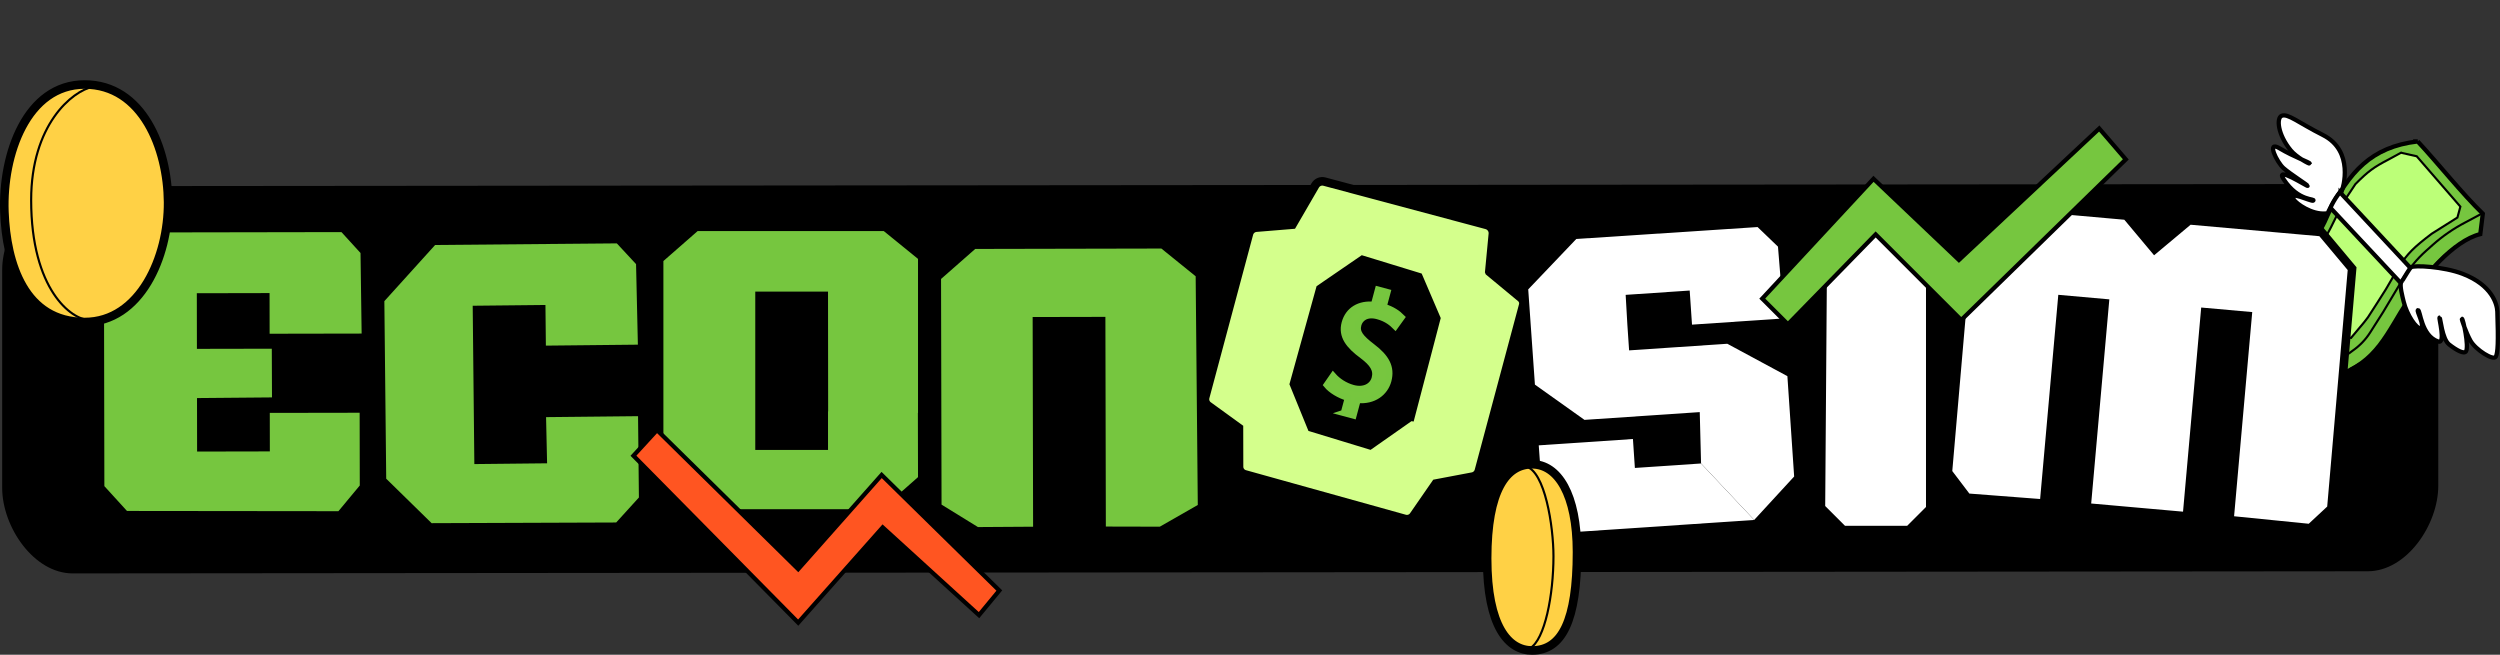 <?xml version="1.0" encoding="UTF-8"?>
<svg id="Camada_1" data-name="Camada 1" xmlns="http://www.w3.org/2000/svg" viewBox="0 0 1168.45 306">
  <rect x="0" y="0" width="1168.45" height="306" fill="#333333" stroke="none"/>
  <defs>
    <style>
      .cls-1, .cls-2, .cls-3, .cls-4, .cls-5, .cls-6, .cls-7, .cls-8, .cls-9 {
        stroke: #000;
      }

      .cls-1, .cls-2, .cls-3, .cls-4, .cls-5, .cls-6, .cls-7, .cls-8, .cls-9, .cls-10 {
        stroke-miterlimit: 10;
      }

      .cls-1, .cls-6 {
        fill: none;
      }

      .cls-11, .cls-2, .cls-4 {
        fill: #fff;
      }

      .cls-12, .cls-8 {
        fill: #76c63f;
      }

      .cls-2, .cls-5, .cls-7 {
        stroke-width: 4px;
      }

      .cls-3 {
        fill: #ff5521;
      }

      .cls-3, .cls-4, .cls-6, .cls-8 {
        stroke-width: 2px;
      }

      .cls-5 {
        fill: #ffd145;
      }

      .cls-7 {
        fill: #d4ff8c;
      }

      .cls-9 {
        fill: #bcff78;
      }

      .cls-10 {
        fill: #77c63f;
        stroke: #76c63f;
        stroke-width: 3px;
      }
    </style>
  </defs>
  <path d="M1106.64,267l-1072.66,1c-18.2,0-32.96-21.76-32.96-39.96v-101.89c0-18.2,14.76-39.15,32.96-39.15l1072.66-1c18.2,0,32.96,20.95,32.96,39.15v101.89c0,18.2-14.76,39.96-32.96,39.96Z"/>
  <g>
    <g>
      <polygon class="cls-11" points="1066.06 124.96 1098.54 172.52 1092.17 175.5 1064.69 136.07 1066.06 124.96"/>
      <path class="cls-12" d="M1129.55,66.63l30.51,33.04-21.36,14.56c-5.41,3.87-10,8.76-13.53,14.39l-17.04,27.14c-3.5,4-7.48,7.55-11.85,10.57l-.81.56-29.42-41.92,14.13-11.04c12.34-21.03,16.85-33.25,29.87-41.42l11.09-4.65,8.41-1.22Z"/>
      <path class="cls-12" d="M1089.01,170.6l11.05-7.19c2.39-1.5,4.46-3.48,6.07-5.8l5.95-9.72,16.65-25.12c4.61-5.34,9.96-9.99,15.89-13.82l15.44-9.28-1.09,8.88-11.63,6.22c-4.11,2.89-7.78,6.36-10.9,10.3l-14.28,20.28-5.7,8.97c-2.38,3.75-7.8,11.07-11.36,13.73l-12.93,7.43-3.16-4.89Z"/>
      <path class="cls-9" d="M1122.2,71.37l-5.63,3.07c-7.13,3.69-9.7,5.57-15.7,11.6l-5.53,8.34c-1.12,1.74-5.53,11.68-7.92,15.56-2.17,3.53-3.87,7.04-8.02,10.29l-4.15,3.25-1.28,4.35,19.68,29.46,5.18.64,6.09-7.28c.63-.75,1.23-1.52,1.79-2.32.9-1.31,7.62-11.83,8.44-13.19l6.12-10.53c4-6.1,6.78-8.93,15.27-15.37l12.01-7.57,1.38-5.09-20.4-23.54-7.31-1.65Z"/>
      <path class="cls-4" d="M1090.86,94.2c5.8-9.45,2.58-2.69,3.6-4.82.64-1.35,5.96-18.84-8.74-26.26-11.6-5.85-16.38-10.18-19.32-9-2.5,1-1.84,8.76,4.23,16.13,2.71,3.29,8.79,6.51,8.87,6.18.14-.54-7.24-3.01-14.13-7.14-6.3-3.78-1.19,6.52,1.87,9.25,3.15,2.81,11.27,7.86,11.31,8.32.05.53-15.59-9.74-11.21-3.05,6.96,10.62,15.12,8.93,13.81,9.96-.83.65-12.13-5.24-8.97-.35,1.08,1.67,8.16,7.01,15,6.35,1.66-.16-.99,2.07,3.69-5.56Z"/>
      <path class="cls-6" d="M1129.99,66.1c9.07,9.75,20.87,24.52,30.42,33.78l-1.17,9.54c-12.74,3.15-26.53,19.97-33.62,30.73-10.08,15.5-14.63,29.31-33.84,35.46l-27.47-39.43,1.57-12.83c12.2-5.41,17.5-11.9,22.56-24.03,9.61-18.65,19.56-30.67,41.56-33.22Z"/>
      <path class="cls-4" d="M1093.98,90.23c-.19-.2-.51-.18-.68.04l-.83,1.12c-1.01,1.37-2.73,4.26-3.29,5.86l.47.36,32.55,34.79,4.61-6.95-32.83-35.23Z"/>
      <path class="cls-4" d="M1123.23,130.47c.92-1.39,2.86-4.91,3.69-5.56,1.31-1.03,15.21-.34,24.06,3.06,13.97,5.36,16.11,14.39,16.22,17.66.5,14.34.22,19.15-.68,21.06-1.01,2.13-9.52-3.24-11.86-7.46-2.06-3.72-4.34-10.22-4-10.26.55-.06,3.37,13.02,1.89,15.26-.92,1.39-4.44-.54-7.87-3.22-3.33-2.59-4.02-12.46-4.47-12.57-.52-.12,2.99,12.39-.62,11.19-8.07-2.67-8.31-14.77-9.47-14.68-.98.07,3.57,7.82,1.22,8.41-1.92.48-6.4-6.15-7.9-12.34-.49-2.03-2.05-7.76-1.13-9.15s-.9,1.35.92-1.39Z"/>
    </g>
    <path class="cls-1" d="M1159.65,100l-7.23,3.86c-5.6,2.9-10.81,6.49-15.51,10.68l-3,2.68c-4.22,3.77-7.85,8.16-10.75,13.01l-9.33,15.62-6.07,9.55c-2.13,3.36-4.92,6.25-8.19,8.51l-4.09,2.98-29.33-42.66"/>
  </g>
  <polygon class="cls-12" points="168.5 118.25 159.59 108.48 57.82 108.66 48.58 118.87 48.78 227.21 59.35 238.81 158.17 238.92 168.15 226.91 168.09 192.91 126.09 192.98 126.12 210.98 92.12 211.05 92.08 186.05 127.12 185.74 127.03 162.98 92.03 163.05 91.99 137.05 125.99 136.98 126.02 155.98 169.02 155.9 168.5 118.25"/>
  <polyline class="cls-12" points="221.2 168.9 220.93 142.9 254.93 142.54 255.13 161.54 298.13 161.09 297.28 123.44 288.29 113.75 203.37 114.5 179.64 140.75 180.51 223.74 201.73 244.52 287.99 244.2 298.61 232.51 298.21 194.51 255.22 194.96 255.7 216.54 221.7 216.9 221.44 191.9"/>
  <polyline class="cls-12" points="353 162.28 353 136.28 387 136.28 387.06 193 429.06 193 429.06 121 413.06 108 326.06 108 310.06 122 310.06 223 327.06 238 412.06 238 429.06 223 429 192.28 387 192.28 387 210.28 353 210.28 353 185.28"/>
  <path class="cls-7" d="M696.06,127l1.68-17.63c.19-1.95-1.06-3.74-2.95-4.24l-75.78-20.25c-1.67-.45-3.43.28-4.3,1.78l-10.65,18.35-16.91,1.39c-1.63.13-2.99,1.27-3.41,2.85l-20.45,76.38c-.4,1.5.16,3.08,1.42,3.99l14.35,10.4.04,18.14c0,1.64,1.1,3.08,2.68,3.52l74.79,20.84c1.54.43,3.18-.17,4.09-1.48l10.39-15.03,17.17-3.25c1.44-.27,2.59-1.34,2.97-2.75l20.71-77.36c.34-1.26-.09-2.59-1.09-3.42l-14.75-12.22ZM659.23,194.74l-19,13.32-27.2-8.29-8.27-20.31,12.31-44.46,19.73-13.53,26.19,8.02,8.27,19.31-12.02,45.94Z"/>
  <path class="cls-10" d="M628.13,193l1.9-7.1c-4.06-1.16-7.94-3.56-9.93-5.98l2.95-4.26c2.08,2.37,5.38,4.68,9.31,5.74,4.99,1.34,9.14-.64,10.21-4.65s-1.07-6.99-5.7-10.5c-6.42-4.73-9.98-9.16-8.34-15.27s6.9-9.15,13.65-8.48l1.9-7.1,4.36,1.17-1.83,6.82c4.18,1.27,6.76,3.17,8.48,4.91l-3,4.17c-1.25-1.24-3.72-3.56-8.22-4.76-5.41-1.45-8.32,1.24-9.07,4.05-.98,3.66,1.13,6.18,6.57,10.35,6.45,4.89,9.13,9.53,7.45,15.79-1.49,5.55-6.75,9.72-14.31,8.98l-1.96,7.31-4.43-1.19Z"/>
  <g>
    <polyline class="cls-11" points="760.6 151.79 759.8 137.81 789.73 135.79 790.81 151.73 833.71 148.83 830.99 115.28 821.46 106.12 736.73 111.69 714.26 135.25 717.39 179.76 740.55 196.24 794.43 192.61 795.04 216.62 819.87 243.01 826.7 235.59 838.55 222.71 835.39 175.81 807.31 160.67 780.37 162.48 761.41 163.76"/>
    <polyline class="cls-11" points="785.68 245.32 819.87 243.01 795.04 216.62 764.11 218.71 763.2 205.18 719.18 208.15 721.15 235.63 737.06 248.59"/>
  </g>
  <polygon class="cls-4" points="852.06 236.91 861.89 246.74 891.8 246.74 901.17 237.37 901.17 122 891.86 108.69 862.06 108.69 852.9 121.84 852.06 236.91"/>
  <polygon class="cls-12" points="439.83 130.38 440.06 235.85 457.08 246.34 482.85 246.17 482.64 148.17 516.64 148.1 516.85 246.1 542.08 246.16 559.82 236.01 558.83 129.13 542.8 116.16 455.8 116.35 439.83 130.38"/>
  <polygon class="cls-2" points="919.54 115.19 910.4 220.76 919.39 232.61 955.33 235.37 963.82 139.96 983.69 141.73 975.21 237.14 1022.12 241.31 1030.61 145.9 1050.48 147.67 1042 243.08 1079.76 246.87 1089.61 237.7 1099.33 125.57 1085.02 108.47 1023.2 102.97 1007.03 116.5 993.87 100.78 939.68 95.96 919.54 115.19"/>
  <polygon class="cls-3" points="296.06 213 373.06 291 412.56 246.5 457.56 287.5 467.06 276 412.06 222 373.06 266 307.06 201 296.06 213"/>
  <polygon class="cls-8" points="823.64 139.57 875.64 83.57 915.56 121.5 981.14 60.07 993.56 74.5 916.64 149.57 876.64 109.57 835.64 151.57 823.64 139.57"/>
  <g>
    <path class="cls-5" d="M39.56,39.5C12.56,39.5,1.06,72.1,2.06,99c.91,24.47,9.5,51.5,37.5,51.5,26,0,39.2-30.6,39-56-.19-25.21-12-55-39-55Z"/>
    <path class="cls-1" d="M43.56,40.5c-10,2-29,18-29,53,0,42,19,56,27,56"/>
  </g>
  <g>
    <path class="cls-5" d="M716.06,217c-12,0-21,12-21,44s10,43,21,43c14,0,21-14,21-46,0-27-9-41-21-41Z"/>
    <path class="cls-1" d="M713.06,218c9,2,13,28,13,42,0,18-4,39-11,43"/>
  </g>
</svg>